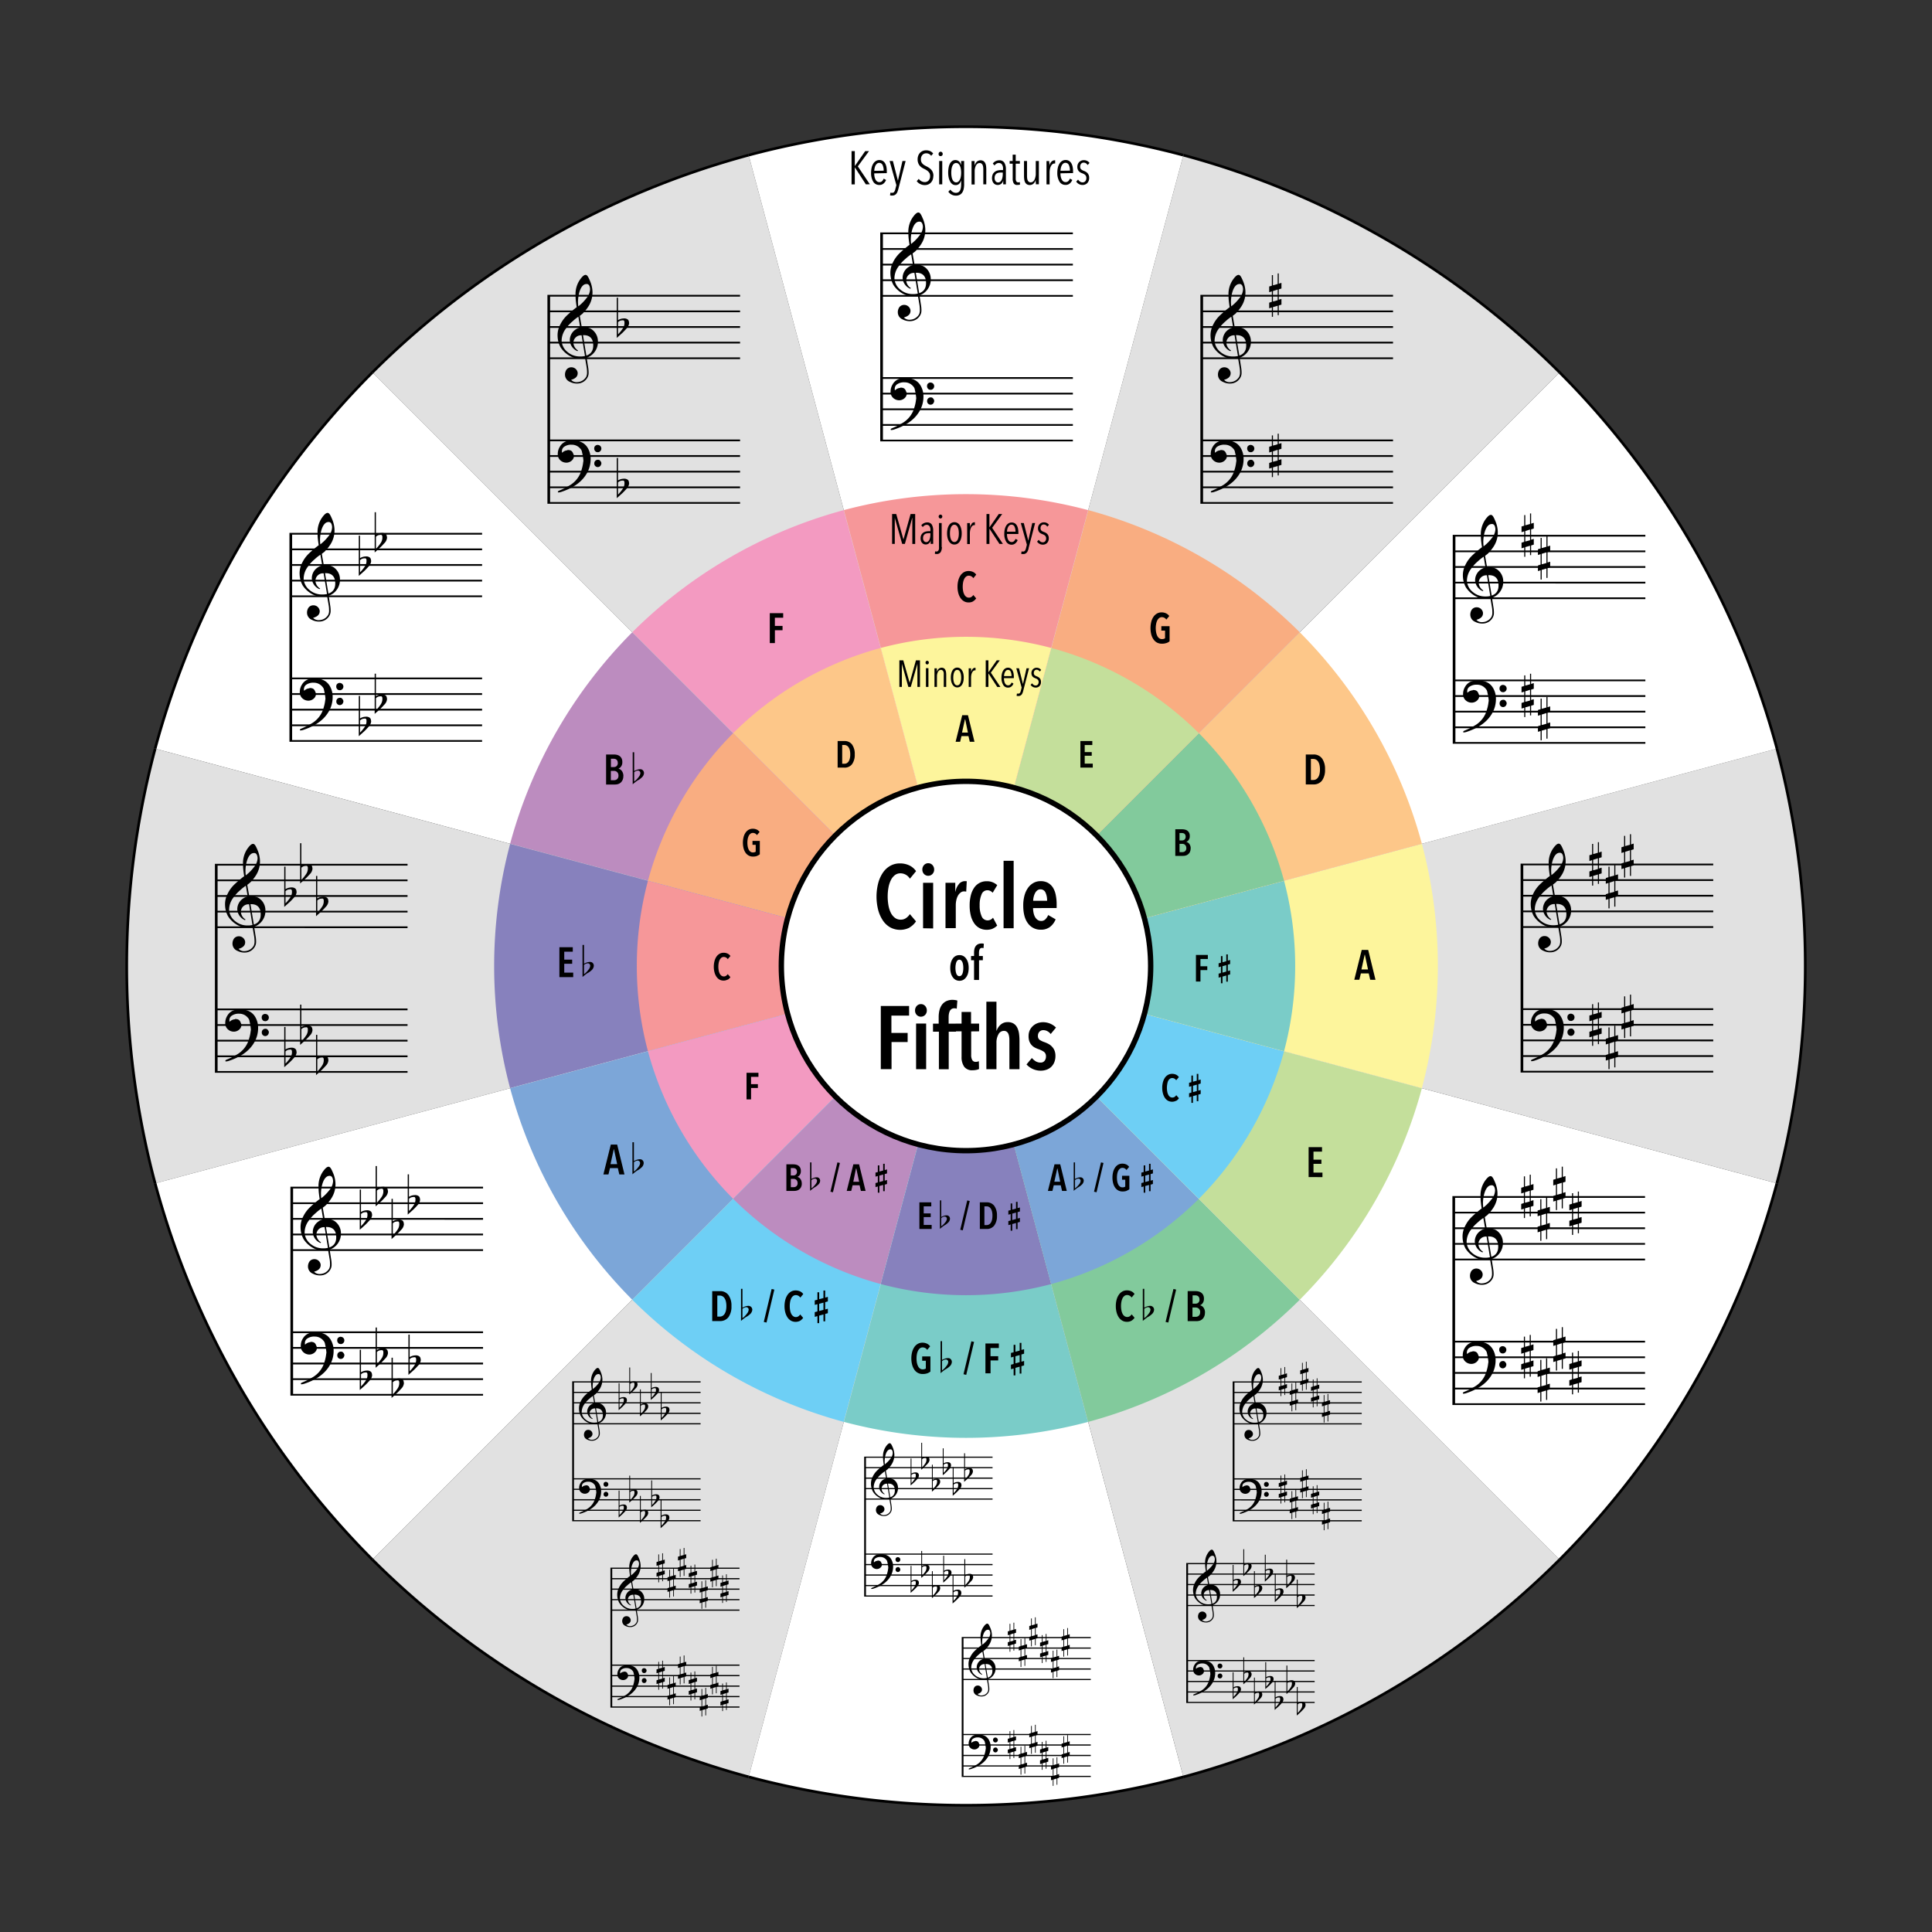 <svg xmlns="http://www.w3.org/2000/svg" xmlns:xlink="http://www.w3.org/1999/xlink" id="Layer_1" data-name="Layer 1" viewBox="0 0 720 720"><rect x="0" y="0" width="720" height="720" fill="#333333" stroke="none"/><defs><style>.cls-1{fill:#e1e1e1;}.cls-2{fill:#f39ac1;}.cls-3{fill:#fdc789;}.cls-4{fill:none;}.cls-17,.cls-4{stroke:#000;stroke-miterlimit:10;}.cls-17,.cls-5{fill:#fff;}.cls-6{fill:#bc8cbf;}.cls-7{fill:#f9ad81;}.cls-8{fill:#8781bd;}.cls-9{fill:#f69799;}.cls-10{fill:#7ca6d8;}.cls-11{fill:#010101;}.cls-12{fill:#6ecff5;}.cls-13{fill:#7accc8;}.cls-14{fill:#82ca9c;}.cls-15{fill:#c4df9b;}.cls-16{fill:#fdf59c;}.cls-17{stroke-width:2px;}[onclick]{cursor:pointer;transition:transform 100ms;}[onclick]:hover{transform:scale(1.1);}</style><symbol id="Flat" data-name="Flat" viewBox="0 0 4.61 15.01"><path d="M.47,8.37a4.27,4.27,0,0,1,2.17-.63A2.15,2.15,0,0,1,3.89,8a1.21,1.21,0,0,1,.63.89l.09.58a3.26,3.26,0,0,1-1,2.07c-.54.59-.91,1-1.52,1.59L0,15V0H.46V8.37Zm1.63.09a2.18,2.18,0,0,0-1.63.68v4.52a14.06,14.06,0,0,0,1.65-2,3.72,3.72,0,0,0,.75-2c0-.21,0-.37,0-.46a.88.88,0,0,0-.26-.7l-.18-.07-.35,0Z"/></symbol><symbol id="Staff" data-name="Staff" viewBox="0 0 71.79 85.3"><g id="Staff-3" data-name="Staff"><path d="M14.07,31a9.66,9.66,0,0,1-1.77.15,7.46,7.46,0,0,1-3-.47A9.81,9.81,0,0,1,4.91,27a9.19,9.19,0,0,1-1.12-4.1,8.42,8.42,0,0,1,1-4.41,12.07,12.07,0,0,1,2.56-3.45,41.38,41.38,0,0,1,3.56-3c-.06-.37-.18-1.07-.3-2.15s-.12-1.7-.12-2.07a9.51,9.51,0,0,1,1.61-6C12.93.65,13.62,0,14.21,0s1,.7,1.61,2.14a11.17,11.17,0,0,1,.95,3.71,9.6,9.6,0,0,1-1.56,6,15.57,15.57,0,0,1-2.28,2.75c-.3.21-.59.44-.87.68l.73,4.21a6.3,6.3,0,0,1,.65,0,5.09,5.09,0,0,1,3.1.82,5.48,5.48,0,0,1,2.28,4.28,6.29,6.29,0,0,1-4.19,6.3c.19,1.33.39,2.56.58,3.77a11.28,11.28,0,0,1,.14,1.87A3.46,3.46,0,0,1,15,38.09a4.29,4.29,0,0,1-3.69,2.4,5.56,5.56,0,0,1-2.89-.61,2.88,2.88,0,0,1-1.86-2.44,3.33,3.33,0,0,1,.46-2,2.2,2.2,0,0,1,1.84-1,2.35,2.35,0,0,1,2.41,2c.09,1.31-.7,2.19-2.45,2.68a2.77,2.77,0,0,0,2.38.84,4,4,0,0,0,3.26-2,3.65,3.65,0,0,0,.3-1.72,10.12,10.12,0,0,0-.11-1.57c-.19-1.23-.43-2.47-.61-3.71Zm.46-27.59c-2.21,0-3.14,4.08-3.14,6.66a15.09,15.09,0,0,0,.11,1.66,16.08,16.08,0,0,0,3-3,5.42,5.42,0,0,0,1.4-3.44c-.09-1.26-.53-1.92-1.33-1.89ZM13.25,22.47l1.26,7.6c1.86-.63,2.7-2.05,2.54-4.29S15.61,22.38,13.25,22.47Zm-.56.05a2.81,2.81,0,0,0-3,3,3.67,3.67,0,0,0,1.75,2.68.62.62,0,0,0-.23.23,4.65,4.65,0,0,1-2.87-4,4.8,4.8,0,0,1,2.05-4,4.89,4.89,0,0,1,1.82-.84l-.68-4a16.14,16.14,0,0,0-2.14,1.7,14.14,14.14,0,0,0-2.54,2.77,7.54,7.54,0,0,0-1.56,4.55,5.74,5.74,0,0,0,2.16,4.1,7.09,7.09,0,0,0,4.73,1.7A7.41,7.41,0,0,0,14,30.23c-.44-2.59-.84-5.15-1.26-7.71Z"/><path d="M0,7.76V85H1V7.76M0,8.09H71.79V7.44H0v.65Zm0,5.82H71.79v-.64H0v.64Zm0,5.83H71.79v-.65H0v.65Zm0,5.83H71.79v-.65H0v.65Zm0,5.82H71.79v-.64H0v.65ZM0,62H71.79v-.64H0V62Zm0,5.83H71.79v-.65H0v.65Zm0,5.83H71.79V73H0v.65Zm0,5.83H71.79v-.65H0v.65ZM0,85.3H71.79v-.64H0v.64Z"/><path d="M7.47,65.26c1.19,0,1.7.33,2.05,1.14l.38.91a2,2,0,0,1-.17.93,1.88,1.88,0,0,1-.44.73,3,3,0,0,1-2,1,3.28,3.28,0,0,1-2.61-1,3,3,0,0,1-.82-2.33A5,5,0,0,1,4.65,64a4.37,4.37,0,0,1,3.2-2.17l.84-.14.6,0c3.59,0,5.48,1.58,6.39,4.24a7.56,7.56,0,0,1,.42,2.49,10.66,10.66,0,0,1-1.59,5.83c-2.07,3.38-5.45,5.36-9.6,6.71l-.7.12c-.21,0-.33-.07-.33-.19a.65.65,0,0,1,.24-.37c.81-.35,1.63-.7,2.24-1l1.81-1a9.66,9.66,0,0,0,4.59-6,14.34,14.34,0,0,0,.52-2.33c.07-.52.12-.82.14-.91a20.51,20.51,0,0,0-.54-3.26,2,2,0,0,0-.37-.94,4.77,4.77,0,0,0-.72-.79,4.07,4.07,0,0,0-2.75-1,4.46,4.46,0,0,0-2.64.66,2,2,0,0,0-1,1.7v.37c0,.12.07.21.1.26a3,3,0,0,1,2-.91Zm10,5a1.3,1.3,0,0,1,1.32-1.35,1,1,0,0,1,.93.42c.21.34.38.41.38.93a1,1,0,0,1-.12.49,1.29,1.29,0,0,1-2.51-.49Zm1.32-6.88a1.34,1.34,0,0,1,1.31,1.35,1.36,1.36,0,0,1-1.31,1.36L18.22,66a1.45,1.45,0,0,1-.79-1.29l.07-.53a1.34,1.34,0,0,1,1.25-.82Z"/></g></symbol><symbol id="F-2" data-name="F" viewBox="0 0 71.79 85.3"><use width="4.61" height="15.01" transform="translate(25.84 68.22)" xlink:href="#Flat"/><use width="4.61" height="15.01" transform="translate(25.84 8.49)" xlink:href="#Flat"/><use width="71.79" height="85.3" xlink:href="#Staff"/></symbol><symbol id="Bb-2" data-name="Bb" viewBox="0 0 71.79 85.56"><use width="4.61" height="15.01" transform="translate(31.76)" xlink:href="#Flat"/><use width="4.61" height="15.01" transform="translate(31.76 60.16)" xlink:href="#Flat"/><use width="71.79" height="85.3" transform="translate(0 0.25)" xlink:href="#F-2"/></symbol><symbol id="Eb-2" data-name="Eb" viewBox="0 0 71.79 86.43"><use width="4.61" height="15.01" transform="translate(37.69 12.2)" xlink:href="#Flat"/><use width="4.61" height="15.01" transform="translate(37.69 71.42)" xlink:href="#Flat"/><use width="71.79" height="85.56" xlink:href="#Bb-2"/></symbol><symbol id="Ab-2" data-name="Ab" viewBox="0 0 71.79 86.43"><use width="4.61" height="15.01" transform="translate(43.72 3.08)" xlink:href="#Flat"/><use width="4.61" height="15.01" transform="translate(43.98 62.81)" xlink:href="#Flat"/><use width="71.79" height="86.43" xlink:href="#Eb-2"/></symbol><symbol id="Sharp" data-name="Sharp" viewBox="0 0 4.59 16.18"><path d="M3.17,3.94V0h.4V3.82l1-.32V5.62l-1,.32V9.79l1-.28v2.12l-1,.31v3.61h-.4v-3.5l-1.77.51v3.61H1V12.7L0,13V10.91l1-.33V6.69L0,7V4.87l1-.3V.63h.4v3.8l1.77-.49ZM1.4,6.57v3.9L3.17,10V6Z"/></symbol><symbol id="G" data-name="G" viewBox="0 0 71.79 85.84"><use width="4.59" height="16.17" transform="translate(25.64)" xlink:href="#Sharp"/><use width="4.59" height="16.17" transform="translate(25.64 59.73)" xlink:href="#Sharp"/><use width="71.79" height="85.3" transform="translate(0 0.54)" xlink:href="#Staff"/></symbol><symbol id="D" data-name="D" viewBox="0 0 71.79 85.84"><use width="4.59" height="16.17" transform="translate(31.75 8.49)" xlink:href="#Sharp"/><use width="4.59" height="16.17" transform="translate(31.75 68.39)" xlink:href="#Sharp"/><use width="71.79" height="85.84" xlink:href="#G"/></symbol><symbol id="A" data-name="A" viewBox="0 0 71.79 88.82"><use width="4.59" height="16.17" transform="translate(37.58)" xlink:href="#Sharp"/><use width="4.59" height="16.17" transform="translate(37.59 59.8)" xlink:href="#Sharp"/><use width="71.79" height="85.84" transform="translate(0 2.98)" xlink:href="#D"/></symbol><symbol id="E" data-name="E" viewBox="0 0 71.79 88.82"><use width="4.59" height="16.17" transform="translate(43.58 9.26)" xlink:href="#Sharp"/><use width="4.59" height="16.17" transform="translate(43.57 68.67)" xlink:href="#Sharp"/><use width="71.79" height="88.82" xlink:href="#A"/></symbol><symbol id="B" data-name="B" viewBox="0 0 48.24 62.82"><use width="4.59" height="16.17" transform="translate(33.27 12.03) scale(0.66)" xlink:href="#Sharp"/><use width="4.59" height="16.17" transform="translate(33.28 52.15) scale(0.66)" xlink:href="#Sharp"/><use width="71.79" height="88.82" transform="scale(0.67)" xlink:href="#E"/></symbol><symbol id="F_" data-name="F#" viewBox="0 0 48.24 62.82"><use width="4.59" height="16.17" transform="translate(37.23 4) scale(0.66)" xlink:href="#Sharp"/><use width="4.59" height="16.17" transform="translate(37.23 43.9) scale(0.66)" xlink:href="#Sharp"/><use width="48.24" height="62.82" xlink:href="#B"/></symbol><symbol id="Db-2" data-name="Db" viewBox="0 0 47.85 59.89"><use width="4.61" height="15.01" transform="translate(33 9.1) scale(0.71)" xlink:href="#Flat"/><use width="4.61" height="15.01" transform="translate(32.95 49.25) scale(0.71)" xlink:href="#Flat"/><use width="71.79" height="86.43" transform="scale(0.67)" xlink:href="#Ab-2"/></symbol><symbol id="Gb-2" data-name="Gb" viewBox="0 0 47.85 59.89"><use width="4.61" height="15.01" transform="translate(37.26 3.91) scale(0.71)" xlink:href="#Flat"/><use width="4.61" height="15.01" transform="translate(37.34 43.35) scale(0.71)" xlink:href="#Flat"/><use width="47.85" height="59.89" xlink:href="#Db-2"/></symbol></defs><g id="F" transform-origin="50% 50%" onclick="parent.postMessage('C')"><path class="cls-1" d="M279,57.81,360,360,138.78,138.78A315,315,0,0,1,279,57.81Z"/><path class="cls-2" d="M314.47,190.1,360,360,235.63,235.62a177.23,177.23,0,0,1,78.84-45.52Z"/><path class="cls-3" d="M328.24,241.47,360,360l-86.77-86.77a123.7,123.7,0,0,1,55-31.76Z"/><path class="cls-4" d="M138.78,138.78A315,315,0,0,1,279,57.81"/><path d="M318.54,281.13a5.89,5.89,0,0,1-1,3.65,3.42,3.42,0,0,1-2.9,1.29h-2.48v-9.91h2.49a3.4,3.4,0,0,1,2.89,1.31,5.94,5.94,0,0,1,1,3.66Zm-1.68,0a6.39,6.39,0,0,0-.16-1.54,3.32,3.32,0,0,0-.46-1.09,1.88,1.88,0,0,0-.7-.65,1.77,1.77,0,0,0-.88-.22h-.8v7h.8a1.94,1.94,0,0,0,.89-.21,2.15,2.15,0,0,0,.7-.65,3.65,3.65,0,0,0,.45-1.09,6.22,6.22,0,0,0,.16-1.52Z"/><polygon points="288.77 230.21 288.77 233.26 291.63 233.26 291.63 234.87 288.78 234.87 288.78 239.66 286.88 239.66 286.88 228.51 291.87 228.51 291.87 230.21 288.77 230.21"/><use width="71.79" height="85.3" transform="translate(204.01 102.44)" xlink:href="#F-2"/></g><g id="Bb" transform-origin="50% 50%" onclick="parent.postMessage('Bb')"><path class="cls-5" d="M138.78,138.78,360,360,57.81,279a315,315,0,0,1,81-140.25Z"/><path class="cls-6" d="M235.62,235.63,360,360,190.1,314.47a177.23,177.23,0,0,1,45.52-78.84Z"/><path class="cls-7" d="M273.23,273.23,360,360,241.47,328.24a123.7,123.7,0,0,1,31.76-55Z"/><path class="cls-4" d="M57.81,279a315,315,0,0,1,81-140.25"/><path d="M282.11,319a4.41,4.41,0,0,1-1.49.22,3.26,3.26,0,0,1-1.58-.37,3.34,3.34,0,0,1-1.19-1.06,5.05,5.05,0,0,1-.74-1.64,8.73,8.73,0,0,1,0-4.19,5.2,5.2,0,0,1,.73-1.65,3.58,3.58,0,0,1,1.15-1.08,3.05,3.05,0,0,1,1.51-.38,3.45,3.45,0,0,1,1.53.31,2.75,2.75,0,0,1,1.05.89l-1,1.18a1.74,1.74,0,0,0-1.51-.82,1.42,1.42,0,0,0-.9.3,2.3,2.3,0,0,0-.64.79,4.51,4.51,0,0,0-.38,1.16,7.7,7.7,0,0,0-.12,1.38,7.91,7.91,0,0,0,.12,1.42,4.59,4.59,0,0,0,.38,1.17,2.05,2.05,0,0,0,.64.77,1.47,1.47,0,0,0,.91.28,1.92,1.92,0,0,0,.61-.08,1.2,1.2,0,0,0,.44-.2v-2.56h-1.2v-1.46h2.73v5a3.79,3.79,0,0,1-1.07.59Z"/><path d="M236.34,280.34v7a4.66,4.66,0,0,1,.7-.33,3.94,3.94,0,0,1,1.47-.34,1.33,1.33,0,0,1,1.4.94,1.39,1.39,0,0,1,.09.5,2.4,2.4,0,0,1-.9,1.69,5.92,5.92,0,0,1-1.53,1.08,15.41,15.41,0,0,0-1.78,1.41V280.34Zm0,7.43v3.48s.24-.15.63-.51a8.72,8.72,0,0,0,1.09-1.24,2.52,2.52,0,0,0,.59-1.39.91.91,0,0,0-.54-.85.85.85,0,0,0-.38-.09,2.44,2.44,0,0,0-1.39.6Z"/><path d="M232.3,289.22a3.38,3.38,0,0,1-.29,1.47,2.87,2.87,0,0,1-.74,1,2.8,2.8,0,0,1-1,.53,4.2,4.2,0,0,1-1.09.15h-3.31V281.18h3a5,5,0,0,1,1,.12,2.83,2.83,0,0,1,1,.43,2.32,2.32,0,0,1,.75.85,2.89,2.89,0,0,1,.3,1.41,2.7,2.7,0,0,1-.44,1.63,2.44,2.44,0,0,1-1,.84v0a2.14,2.14,0,0,1,.63.27,1.84,1.84,0,0,1,.59.53,2.66,2.66,0,0,1,.44.82,3.15,3.15,0,0,1,.18,1.11Zm-2.08-4.93a1.72,1.72,0,0,0-.13-.72,1.41,1.41,0,0,0-.35-.47,1.22,1.22,0,0,0-.49-.26,2.25,2.25,0,0,0-.58-.08h-1v3.1h1.06a2.16,2.16,0,0,0,.56-.08,1.29,1.29,0,0,0,.48-.28,1.4,1.4,0,0,0,.35-.49,1.93,1.93,0,0,0,.13-.72Zm.27,4.77a1.89,1.89,0,0,0-.16-.83,1.63,1.63,0,0,0-.4-.55,1.77,1.77,0,0,0-.55-.31,2.08,2.08,0,0,0-.6-.09h-1.14v3.48h1.19a1.91,1.91,0,0,0,.64-.1,1.6,1.6,0,0,0,.53-.32,1.55,1.55,0,0,0,.36-.53,1.9,1.9,0,0,0,.13-.75Z"/><use width="71.79" height="85.56" transform="translate(107.87 190.89)" xlink:href="#Bb-2"/></g><g id="Eb" transform-origin="50% 50%" onclick="parent.postMessage('Eb')"><path class="cls-1" d="M57.81,279,360,360,57.81,441a315.13,315.13,0,0,1,0-161.94Z"/><path class="cls-8" d="M190.1,314.48,360,360,190.1,405.52a177.1,177.1,0,0,1,0-91Z"/><path class="cls-9" d="M241.47,328.24,360,360,241.47,391.76a123.6,123.6,0,0,1,0-63.52Z"/><path class="cls-4" d="M57.81,441a315.13,315.13,0,0,1,0-161.94"/><path d="M217.64,352.15v7c.27-.14.51-.25.7-.33a4,4,0,0,1,1.48-.34,1.35,1.35,0,0,1,1.4.95,1.59,1.59,0,0,1,.08.5,2.46,2.46,0,0,1-.89,1.69,6.13,6.13,0,0,1-1.54,1.07,18.36,18.36,0,0,0-1.78,1.41V352.15Zm0,7.44v3.48s.24-.15.63-.51a9.57,9.57,0,0,0,1.1-1.25,2.59,2.59,0,0,0,.59-1.39.93.93,0,0,0-.55-.85A.82.82,0,0,0,219,359a2.46,2.46,0,0,0-1.39.61Z"/><polygon points="208.47 364.15 208.47 353 213.46 353 213.46 354.67 210.28 354.67 210.28 357.63 213.23 357.63 213.23 359.17 210.28 359.17 210.28 362.47 213.62 362.47 213.62 364.15 208.47 364.15 208.47 364.15"/><path d="M271.14,365.06a2.84,2.84,0,0,1-1.53.37,3,3,0,0,1-1.52-.39A3.59,3.59,0,0,1,267,364a5.24,5.24,0,0,1-.73-1.64,8.53,8.53,0,0,1,0-4.18,5.36,5.36,0,0,1,.73-1.66,3.38,3.38,0,0,1,1.16-1.07,2.94,2.94,0,0,1,1.5-.39,3.38,3.38,0,0,1,1.5.32,2.69,2.69,0,0,1,1.05.9l-1,1.17a1.72,1.72,0,0,0-1.48-.82,1.4,1.4,0,0,0-.88.28,2.46,2.46,0,0,0-.63.78,4.05,4.05,0,0,0-.38,1.16,7.71,7.71,0,0,0,0,2.82,4.05,4.05,0,0,0,.38,1.16,2.31,2.31,0,0,0,.63.77,1.5,1.5,0,0,0,.91.29,1.39,1.39,0,0,0,.84-.25,2.21,2.21,0,0,0,.6-.62l1,1.14a3.24,3.24,0,0,1-1,.95Z"/><use width="71.79" height="86.43" transform="translate(80.09 314.24)" xlink:href="#Eb-2"/></g><g id="Ab" transform-origin="50% 50%" onclick="parent.postMessage('Ab')"><path class="cls-5" d="M57.81,441,360,360,138.78,581.22A315,315,0,0,1,57.81,441Z"/><path class="cls-10" d="M190.1,405.53,360,360,235.62,484.37a177.23,177.23,0,0,1-45.52-78.84Z"/><path class="cls-2" d="M241.47,391.76,360,360l-86.77,86.77a123.7,123.7,0,0,1-31.76-55Z"/><path class="cls-4" d="M138.78,581.22A315,315,0,0,1,57.81,441"/><polygon points="279.89 401.31 279.89 404.03 282.44 404.03 282.44 405.46 279.9 405.46 279.9 409.71 278.21 409.71 278.21 399.8 282.65 399.8 282.65 401.31 279.89 401.31 279.89 401.31"/><path class="cls-11" d="M236.24,425.69v7a5.13,5.13,0,0,1,.69-.33,4,4,0,0,1,1.48-.34,1.34,1.34,0,0,1,1.4.94,1.38,1.38,0,0,1,.08.5,2.38,2.38,0,0,1-.89,1.69,6.24,6.24,0,0,1-1.54,1.08,14.81,14.81,0,0,0-1.77,1.41V425.69h.55Zm0,7.43v3.48a2.69,2.69,0,0,0,.63-.51,9.4,9.4,0,0,0,1.09-1.24,2.62,2.62,0,0,0,.59-1.39.91.91,0,0,0-.54-.85.86.86,0,0,0-.39-.09A2.44,2.44,0,0,0,236.24,433.12Z"/><path d="M230.8,437.69l-.55-2.37h-2.93l-.57,2.37h-1.89l2.77-11.15H230l2.73,11.15Zm-2-9.38h-.07l-1.21,5.53H230l-1.18-5.53Z"/><use width="71.79" height="86.43" transform="translate(108.23 434.56)" xlink:href="#Ab-2"/></g><g id="Db" transform-origin="50% 50%" onclick="parent.postMessage('Db')"><path class="cls-1" d="M138.78,581.22,360,360,279,662.19a315,315,0,0,1-140.25-81Z"/><path class="cls-12" d="M235.63,484.38,360,360,314.47,529.9a177.23,177.23,0,0,1-78.84-45.52Z"/><path class="cls-6" d="M273.23,446.77,360,360,328.24,478.53a123.7,123.7,0,0,1-55-31.76Z"/><path class="cls-4" d="M279,662.19a315,315,0,0,1-140.25-81"/><path d="M329.13,433.71h.57v2.34l.87-.24v1.49l-.87.25V440l.87-.25v1.48l-.86.25v2.45h-.58V441.6l-1.41.39v2.49h-.58v-2.32l-.87.23v-1.5l.87-.23v-2.4l-.87.23V437l.87-.22v-2.48h.58v2.3l1.41-.39v-2.51Zm-1.42,6.79,1.42-.39v-2.4l-1.42.4v2.39Z"/><path d="M320.83,443.82l-.49-2.1h-2.6l-.51,2.1h-1.68l2.47-9.91h2.14l2.42,9.91Zm-1.75-8.33H319L318,440.4h2.18l-1.05-4.91Z"/><polygon points="310.42 444.32 309.48 444.11 312.08 433.19 313.01 433.4 310.42 444.32 310.42 444.32"/><path d="M302.4,433.16v6.19a6.66,6.66,0,0,1,.62-.3,3.58,3.58,0,0,1,1.31-.3,1.19,1.19,0,0,1,1.24.84,1.33,1.33,0,0,1,.08.45,2.14,2.14,0,0,1-.79,1.5,6,6,0,0,1-1.37,1,14.19,14.19,0,0,0-1.58,1.25v-10.6h.49Zm0,6.61v3.09s.21-.14.56-.45a8.75,8.75,0,0,0,1-1.11,2.3,2.3,0,0,0,.53-1.24.8.8,0,0,0-.49-.75.66.66,0,0,0-.34-.08,2.08,2.08,0,0,0-1.23.54Z"/><path d="M298.81,441.05a3,3,0,0,1-.26,1.31,2.46,2.46,0,0,1-.66.85,2.31,2.31,0,0,1-.89.47,3.8,3.8,0,0,1-1,.14h-2.94v-9.91h2.63a4.44,4.44,0,0,1,.93.11,2.51,2.51,0,0,1,.89.37,2.28,2.28,0,0,1,.68.76,2.67,2.67,0,0,1,.26,1.25,2.43,2.43,0,0,1-.39,1.46,2.13,2.13,0,0,1-.91.74v0a2,2,0,0,1,.57.23,2.07,2.07,0,0,1,.52.47,2.53,2.53,0,0,1,.39.73,2.78,2.78,0,0,1,.16,1ZM297,436.67a1.52,1.52,0,0,0-.12-.64,1.33,1.33,0,0,0-.3-.42,1,1,0,0,0-.44-.23,1.81,1.81,0,0,0-.52-.07h-.92v2.76h.95a1.74,1.74,0,0,0,.5-.08,1.1,1.1,0,0,0,.43-.25,1.14,1.14,0,0,0,.3-.43,1.56,1.56,0,0,0,.12-.64Zm.24,4.24a1.81,1.81,0,0,0-.14-.74,1.39,1.39,0,0,0-.36-.49,1.57,1.57,0,0,0-.49-.27,1.89,1.89,0,0,0-.53-.08h-1v3.09h1.05a1.7,1.7,0,0,0,.57-.09,1.18,1.18,0,0,0,.47-.28,1.35,1.35,0,0,0,.32-.47,1.67,1.67,0,0,0,.12-.67Z"/><path d="M272.59,486.76a6.64,6.64,0,0,1-1.11,4.1,3.86,3.86,0,0,1-3.27,1.46h-2.79V481.17h2.81a3.8,3.8,0,0,1,3.25,1.47A6.71,6.71,0,0,1,272.59,486.76Zm-1.89,0a7.45,7.45,0,0,0-.18-1.74,3.86,3.86,0,0,0-.51-1.23,2.27,2.27,0,0,0-.79-.73,2.13,2.13,0,0,0-1-.24h-.9v7.84h.9a2.13,2.13,0,0,0,1-.24,2.36,2.36,0,0,0,.79-.73,3.9,3.9,0,0,0,.51-1.22,7.24,7.24,0,0,0,.18-1.71Zm6-6.44v7c.27-.14.5-.25.7-.33a4.15,4.15,0,0,1,1.47-.34,1.45,1.45,0,0,1,1.49,1.45,2.44,2.44,0,0,1-.89,1.69,6.43,6.43,0,0,1-1.54,1.08,16,16,0,0,0-1.78,1.4V480.31h.55Zm0,7.43v3.48s.24-.15.63-.51a8.72,8.72,0,0,0,1.09-1.24,2.54,2.54,0,0,0,.59-1.4.9.9,0,0,0-.54-.84.85.85,0,0,0-.38-.09A2.44,2.44,0,0,0,276.69,487.75Zm9,5.13-1.06-.23,2.93-12.29,1,.24-2.91,12.28Zm12.51-.69a3.67,3.67,0,0,1-3.43,0,4.08,4.08,0,0,1-1.3-1.22,6.35,6.35,0,0,1-.82-1.86,9,9,0,0,1-.29-2.34,9.25,9.25,0,0,1,.29-2.36,6,6,0,0,1,.83-1.85,4,4,0,0,1,1.3-1.22,3.35,3.35,0,0,1,1.69-.43,3.89,3.89,0,0,1,1.69.35,3.06,3.06,0,0,1,1.18,1l-1.09,1.32a2,2,0,0,0-1.67-.93,1.65,1.65,0,0,0-1,.32,2.62,2.62,0,0,0-.71.88,4.62,4.62,0,0,0-.42,1.3,9.1,9.1,0,0,0,0,3.18,4.62,4.62,0,0,0,.42,1.3,2.4,2.4,0,0,0,.72.87,1.64,1.64,0,0,0,1,.33,1.62,1.62,0,0,0,.95-.29,2.59,2.59,0,0,0,.67-.69l1.09,1.27a3.64,3.64,0,0,1-1.13,1.08Zm8.67-11.25h.64v2.64l1-.28V485l-1,.29V488l1-.28v1.67l-1,.27v2.76h-.64v-2.56l-1.6.44v2.8h-.65v-2.61l-1,.26V489l1-.27v-2.7l-1,.26v-1.67l1-.25v-2.78h.66v2.59l1.59-.44v-2.83Zm-1.6,7.64,1.6-.44v-2.69l-1.6.44Z"/><use width="4.59" height="16.17" transform="translate(268.49 586.7) scale(0.66)" xlink:href="#Sharp"/><use width="4.59" height="16.17" transform="translate(268.49 627.01) scale(0.66)" xlink:href="#Sharp"/><use width="48.24" height="62.82" transform="translate(227.49 576.87)" xlink:href="#F_"/><use width="47.85" height="59.89" transform="translate(213.24 509.62)" xlink:href="#Db-2"/></g><g id="Gb" transform-origin="50% 50%" onclick="parent.postMessage('Gb')"><path class="cls-5" d="M279,662.19,360,360l81,302.19a315.13,315.13,0,0,1-161.94,0Z"/><path class="cls-13" d="M314.48,529.9,360,360l45.52,169.9a177.1,177.1,0,0,1-91,0Z"/><path class="cls-8" d="M328.24,478.53,360,360l31.76,118.53a123.6,123.6,0,0,1-63.52,0Z"/><path class="cls-4" d="M441,662.19a315.13,315.13,0,0,1-161.94,0"/><polygon points="342.63 458 342.63 448.08 347.06 448.08 347.06 449.57 344.24 449.57 344.24 452.2 346.85 452.2 346.85 453.57 344.24 453.57 344.24 456.5 347.2 456.5 347.2 458 342.63 458 342.63 458"/><path class="cls-11" d="M350.78,447.33v6.2a6.66,6.66,0,0,1,.62-.3,3.58,3.58,0,0,1,1.31-.3,1.2,1.2,0,0,1,1.25.84,1.33,1.33,0,0,1,.07.45,2.14,2.14,0,0,1-.79,1.5,5.5,5.5,0,0,1-1.37,1,15.27,15.27,0,0,0-1.58,1.25v-10.6Zm0,6.61V457s.21-.13.56-.45a8.05,8.05,0,0,0,1-1.1,2.3,2.3,0,0,0,.53-1.24.78.78,0,0,0-.49-.75.67.67,0,0,0-.34-.09,2.15,2.15,0,0,0-1.23.54Z"/><path d="M358.8,458.5l-.94-.21,2.6-10.92.93.21L358.8,458.5Zm12.74-5.44a5.88,5.88,0,0,1-1,3.64,3.42,3.42,0,0,1-2.91,1.3h-2.47v-9.92h2.49a3.4,3.4,0,0,1,2.89,1.31,6,6,0,0,1,1,3.66Zm-1.68,0a6.94,6.94,0,0,0-.16-1.54,3.61,3.61,0,0,0-.46-1.1,2.15,2.15,0,0,0-.7-.65,1.9,1.9,0,0,0-.88-.21h-.8v7h.79a1.83,1.83,0,0,0,.89-.22,2,2,0,0,0,.7-.65,3.58,3.58,0,0,0,.45-1.08,6.28,6.28,0,0,0,.16-1.52Z"/><path class="cls-11" d="M378.64,447.89h.58v2.34l.87-.24v1.49l-.87.25v2.4l.87-.25v1.48l-.87.25v2.45h-.58v-2.28l-1.41.39v2.49h-.58v-2.33l-.87.24v-1.5l.87-.23v-2.4l-.87.23v-1.49l.87-.22v-2.47h.58v2.29l1.41-.38v-2.52Zm-1.41,6.79,1.41-.4v-2.39l-1.41.39v2.4Z"/><path d="M345.55,511.8a5,5,0,0,1-1.68.25,3.62,3.62,0,0,1-3.11-1.6,5.86,5.86,0,0,1-.83-1.84,8.86,8.86,0,0,1-.3-2.38,9.17,9.17,0,0,1,.29-2.35,5.91,5.91,0,0,1,.82-1.85,3.72,3.72,0,0,1,1.29-1.21,3.34,3.34,0,0,1,1.7-.44,3.86,3.86,0,0,1,1.72.36,3.09,3.09,0,0,1,1.18,1l-1.09,1.32a2,2,0,0,0-1.7-.92,1.64,1.64,0,0,0-1,.33,2.58,2.58,0,0,0-.71.9,5,5,0,0,0-.43,1.3,8.59,8.59,0,0,0-.14,1.55,9,9,0,0,0,.14,1.6,5,5,0,0,0,.43,1.31,2.42,2.42,0,0,0,.71.88,1.72,1.72,0,0,0,1,.31,2.45,2.45,0,0,0,.69-.09,1.54,1.54,0,0,0,.5-.22v-2.89h-1.36v-1.63h3.07v5.65a4.05,4.05,0,0,1-1.2.66Zm5.52-12v7a5.81,5.81,0,0,1,.7-.33,4,4,0,0,1,1.48-.34,1.34,1.34,0,0,1,1.4.94,1.64,1.64,0,0,1,.08.5,2.42,2.42,0,0,1-.89,1.7,6.21,6.21,0,0,1-1.54,1.07,14.81,14.81,0,0,0-1.77,1.41V499.82Zm0,7.44v3.47s.24-.14.63-.5a8.88,8.88,0,0,0,1.1-1.25,2.59,2.59,0,0,0,.59-1.39.9.9,0,0,0-.55-.85.79.79,0,0,0-.38-.09,2.44,2.44,0,0,0-1.39.61Zm9,5.13-1-.24L362,499.86l1,.24-2.92,12.28Zm9.06-10v3.05H372V507h-2.85v4.79h-1.91V500.67h5v1.7ZM380,500.44h.65v2.64l1-.27v1.67l-1,.29v2.7l1-.29v1.67l-1,.28v2.76H380v-2.57l-1.59.44v2.81h-.66V510l-1,.26v-1.68l1-.26v-2.71l-1,.27v-1.68l1-.24v-2.79h.66v2.59l1.59-.43v-2.83Zm-1.59,7.64,1.59-.44V505l-1.59.44v2.69Z"/><use width="48.24" height="62.82" transform="translate(358.4 602.72)" xlink:href="#F_"/><use width="47.85" height="59.89" transform="translate(322.05 537.68)" xlink:href="#Gb-2"/></g><g id="B-5" data-name="B" transform-origin="50% 50%" onclick="parent.postMessage('B')"><path class="cls-1" d="M441,662.19,360,360,581.22,581.22a315,315,0,0,1-140.25,81Z"/><path class="cls-14" d="M405.53,529.9,360,360,484.37,484.38a177.23,177.23,0,0,1-78.84,45.52Z"/><path class="cls-10" d="M391.76,478.53,360,360l86.77,86.77a123.7,123.7,0,0,1-55,31.76Z"/><path class="cls-4" d="M581.22,581.22a315,315,0,0,1-140.25,81"/><path d="M395.8,443.82l-.49-2.1H392.7l-.5,2.1h-1.68l2.46-9.91h2.14l2.43,9.91Zm-1.75-8.33H394l-1.08,4.91h2.18l-1-4.91Z"/><path class="cls-11" d="M400.63,433.16v6.19a6.66,6.66,0,0,1,.62-.3,3.58,3.58,0,0,1,1.31-.3,1.2,1.2,0,0,1,1.25.84,1.33,1.33,0,0,1,.07.45,2.14,2.14,0,0,1-.79,1.5,5.78,5.78,0,0,1-1.37,1,15.27,15.27,0,0,0-1.58,1.25v-10.6h.49Zm0,6.61v3.09s.21-.14.56-.45a8.75,8.75,0,0,0,1-1.11,2.3,2.3,0,0,0,.53-1.24.8.8,0,0,0-.49-.75.66.66,0,0,0-.34-.08,2.08,2.08,0,0,0-1.23.54Z"/><path d="M408.65,444.32l-.94-.21,2.6-10.92.93.21-2.59,10.92Zm11.19-.51a4.41,4.41,0,0,1-1.49.22,3.26,3.26,0,0,1-1.58-.37,3.43,3.43,0,0,1-1.19-1.06,5.09,5.09,0,0,1-.74-1.63,8.21,8.21,0,0,1-.26-2.12,8.47,8.47,0,0,1,.25-2.08,5,5,0,0,1,.74-1.65,3.45,3.45,0,0,1,1.14-1.08,3.05,3.05,0,0,1,1.51-.38,3.45,3.45,0,0,1,1.53.31,2.75,2.75,0,0,1,1.05.89l-1,1.18a1.73,1.73,0,0,0-1.51-.81,1.45,1.45,0,0,0-.9.29,2.3,2.3,0,0,0-.64.79,4.16,4.16,0,0,0-.38,1.16,7.62,7.62,0,0,0-.12,1.38,7.91,7.91,0,0,0,.12,1.42,4.05,4.05,0,0,0,.38,1.16,2,2,0,0,0,.64.78,1.47,1.47,0,0,0,.91.28,2.27,2.27,0,0,0,.61-.07,1.2,1.2,0,0,0,.44-.21v-2.56h-1.2v-1.46h2.73v5a3.79,3.79,0,0,1-1.07.59Zm8.37-10.1h.58v2.34l.87-.24v1.49l-.87.25V440l.86-.25v1.48l-.86.25v2.45h-.58V441.6l-1.41.39v2.49h-.58v-2.32l-.87.23v-1.5l.87-.23v-2.4l-.87.23V437l.87-.22v-2.48h.58v2.3l1.41-.39v-2.51Zm-1.41,6.79,1.41-.39v-2.4l-1.41.4v2.39Z"/><path d="M421.67,492.19a3.36,3.36,0,0,1-1.73.41,3.4,3.4,0,0,1-1.71-.44,4.15,4.15,0,0,1-1.29-1.22,6.35,6.35,0,0,1-.82-1.86,9,9,0,0,1-.29-2.34,9.25,9.25,0,0,1,.29-2.36,6,6,0,0,1,.83-1.85,4,4,0,0,1,1.3-1.22,3.35,3.35,0,0,1,1.69-.43,3.89,3.89,0,0,1,1.69.35,3.06,3.06,0,0,1,1.18,1l-1.09,1.32a2,2,0,0,0-1.67-.93,1.65,1.65,0,0,0-1,.32,2.62,2.62,0,0,0-.71.88,5,5,0,0,0-.42,1.3,8.5,8.5,0,0,0,0,3.18,4.62,4.62,0,0,0,.42,1.3,2.4,2.4,0,0,0,.72.87,1.64,1.64,0,0,0,1,.33,1.62,1.62,0,0,0,1-.29,2.59,2.59,0,0,0,.67-.69l1.09,1.27a3.64,3.64,0,0,1-1.13,1.08Zm4.77-11.87v7c.27-.14.5-.25.7-.33a4.15,4.15,0,0,1,1.47-.34,1.45,1.45,0,0,1,1.49,1.45,2.44,2.44,0,0,1-.89,1.69,6.43,6.43,0,0,1-1.54,1.08,16,16,0,0,0-1.78,1.4V480.31h.55Zm0,7.43v3.48s.24-.15.63-.51a8.72,8.72,0,0,0,1.09-1.24,2.54,2.54,0,0,0,.59-1.4.9.9,0,0,0-.54-.84.86.86,0,0,0-.39-.09,2.44,2.44,0,0,0-1.38.6Zm9,5.13-1.06-.23,2.93-12.29,1,.24-2.91,12.28Zm13.6-3.68a3.24,3.24,0,0,1-.29,1.47,2.87,2.87,0,0,1-.74,1,2.72,2.72,0,0,1-1,.53,4.15,4.15,0,0,1-1.09.15h-3.31V481.16h3a4.82,4.82,0,0,1,1,.12,2.76,2.76,0,0,1,1,.43,2.42,2.42,0,0,1,.76.85,2.89,2.89,0,0,1,.3,1.41,2.75,2.75,0,0,1-.44,1.64,2.52,2.52,0,0,1-1,.83v0a2.5,2.5,0,0,1,.64.27,2.09,2.09,0,0,1,.59.53,2.66,2.66,0,0,1,.44.82,3.16,3.16,0,0,1,.17,1.11ZM447,484.27a1.72,1.72,0,0,0-.13-.72,1.39,1.39,0,0,0-.34-.47,1.26,1.26,0,0,0-.5-.26,1.85,1.85,0,0,0-.58-.08h-1v3.1h1.07a1.76,1.76,0,0,0,.55-.09,1.24,1.24,0,0,0,.49-.27,1.48,1.48,0,0,0,.34-.49,1.75,1.75,0,0,0,.13-.72Zm.27,4.77a2.05,2.05,0,0,0-.15-.83,1.65,1.65,0,0,0-.41-.55,1.77,1.77,0,0,0-.55-.31,2.06,2.06,0,0,0-.59-.09H444.4v3.48h1.19a1.91,1.91,0,0,0,.64-.1,1.49,1.49,0,0,0,.89-.84,1.92,1.92,0,0,0,.13-.76Z"/><use width="48.24" height="62.82" transform="translate(459.38 507.46)" xlink:href="#B"/><use width="4.61" height="15.01" transform="translate(483.28 588.67) scale(0.71)" xlink:href="#Flat"/><use width="4.61" height="15.01" transform="translate(483.28 628.68) scale(0.71)" xlink:href="#Flat"/><use width="47.85" height="59.89" transform="translate(442.08 577.34)" xlink:href="#Gb-2"/></g><g id="E-7" data-name="E" transform-origin="50% 50%" onclick="parent.postMessage('E')"><path class="cls-5" d="M581.22,581.22,360,360l302.19,81a315,315,0,0,1-81,140.25Z"/><path class="cls-15" d="M484.38,484.37,360,360l169.9,45.53a177.23,177.23,0,0,1-45.52,78.84Z"/><path class="cls-12" d="M446.77,446.77,360,360l118.53,31.76a123.7,123.7,0,0,1-31.76,55Z"/><path class="cls-4" d="M662.19,441a315,315,0,0,1-81,140.25"/><path d="M438.32,410.21a3.31,3.31,0,0,1-3.06,0,3.45,3.45,0,0,1-1.14-1.08,5.3,5.3,0,0,1-.73-1.65,7.6,7.6,0,0,1-.26-2.08,7.75,7.75,0,0,1,.26-2.1,5.41,5.41,0,0,1,.73-1.65,3.38,3.38,0,0,1,1.16-1.07,2.94,2.94,0,0,1,1.5-.39,3.38,3.38,0,0,1,1.5.31,2.72,2.72,0,0,1,1.05.91l-1,1.17a1.75,1.75,0,0,0-1.49-.82,1.43,1.43,0,0,0-.88.29,2.31,2.31,0,0,0-.63.77A4.51,4.51,0,0,0,435,404a7.88,7.88,0,0,0-.13,1.42,8,8,0,0,0,.13,1.41,4,4,0,0,0,.38,1.15,2.17,2.17,0,0,0,.64.78,1.58,1.58,0,0,0,1.75,0,2.33,2.33,0,0,0,.59-.62l1,1.14a3.13,3.13,0,0,1-1,.95Zm7.7-10h.57v2.35l.87-.25v1.49l-.87.26v2.39l.87-.25v1.48l-.87.25v2.45H446V408.1l-1.42.39V411H444v-2.33l-.87.24v-1.5l.87-.23v-2.41l-.87.24v-1.49l.87-.22v-2.48h.58v2.3l1.42-.38v-2.52ZM444.6,407l1.42-.39v-2.39l-1.42.39V407Z"/><path d="M487.68,438.66V427.51h5v1.67h-3.18v3h2.95v1.55h-2.95V437h3.34v1.68Z"/><use width="71.79" height="88.82" transform="translate(541.27 434.79)" xlink:href="#E"/></g><g id="A-9" data-name="A" transform-origin="50% 50%" onclick="parent.postMessage('A')"><path class="cls-1" d="M662.19,441,360,360l302.19-81a315.13,315.13,0,0,1,0,161.94Z"/><path class="cls-16" d="M529.9,405.52,360,360l169.9-45.52a177.1,177.1,0,0,1,0,91Z"/><path class="cls-13" d="M478.53,391.76,360,360l118.53-31.76a123.6,123.6,0,0,1,0,63.52Z"/><path class="cls-4" d="M662.19,279a315.13,315.13,0,0,1,0,161.94"/><path d="M447.37,357.39v2.71h2.55v1.43h-2.54v4.26h-1.69v-9.91h4.44v1.51Z"/><path class="cls-11" d="M457,355.68h.57V358l.87-.24v1.49l-.86.25v2.4l.86-.26v1.49l-.86.24v2.46H457v-2.28l-1.41.39v2.49h-.58v-2.32l-.87.23v-1.5l.87-.23v-2.4l-.87.23V359l.87-.22v-2.47h.58v2.3l1.41-.39v-2.51Zm-1.42,6.79,1.42-.4v-2.39l-1.42.39Z"/><path d="M510.64,365.13l-.55-2.37h-2.93l-.57,2.37H504.7L507.48,354h2.41l2.72,11.15Zm-2-9.37h-.06l-1.21,5.52h2.45l-1.18-5.52Z"/><use width="71.79" height="88.82" transform="translate(566.68 310.88)" xlink:href="#A"/></g><g id="D-11" data-name="D" transform-origin="50% 50%" onclick="parent.postMessage('D')"><path class="cls-5" d="M662.19,279,360,360,581.22,138.78a315,315,0,0,1,81,140.25Z"/><path class="cls-3" d="M529.9,314.47,360,360,484.38,235.63a177.23,177.23,0,0,1,45.52,78.84Z"/><path class="cls-14" d="M478.53,328.24,360,360l86.77-86.77a123.7,123.7,0,0,1,31.76,55Z"/><path class="cls-4" d="M581.22,138.78a315,315,0,0,1,81,140.25"/><path d="M443.71,316.19a3,3,0,0,1-.26,1.31,2.37,2.37,0,0,1-.66.85,2.31,2.31,0,0,1-.89.47,3.35,3.35,0,0,1-1,.14H438v-9.91h2.63a4.42,4.42,0,0,1,.92.11,2.4,2.4,0,0,1,.9.38,2.13,2.13,0,0,1,.67.75,2.56,2.56,0,0,1,.27,1.26A2.33,2.33,0,0,1,443,313a2.05,2.05,0,0,1-.91.74v0a2.31,2.31,0,0,1,.57.24,1.93,1.93,0,0,1,.53.47,2.7,2.7,0,0,1,.54,1.71Zm-1.85-4.38a1.56,1.56,0,0,0-.12-.64,1.19,1.19,0,0,0-.3-.42,1.16,1.16,0,0,0-.44-.23,1.79,1.79,0,0,0-.51-.07h-.92v2.76h.94a1.74,1.74,0,0,0,.5-.08,1.22,1.22,0,0,0,.43-.24,1.31,1.31,0,0,0,.3-.44,1.56,1.56,0,0,0,.12-.64Zm.24,4.24a1.61,1.61,0,0,0-.14-.73,1.3,1.3,0,0,0-.36-.49,1.42,1.42,0,0,0-.49-.28,1.89,1.89,0,0,0-.53-.08h-1v3.09h1.06a1.79,1.79,0,0,0,.57-.09,1.31,1.31,0,0,0,.78-.75,1.67,1.67,0,0,0,.12-.67Z"/><path d="M493.8,286.77a6.65,6.65,0,0,1-1.11,4.11,3.85,3.85,0,0,1-3.27,1.45h-2.79V281.18h2.81a3.8,3.8,0,0,1,3.25,1.48A6.69,6.69,0,0,1,493.8,286.77Zm-1.89,0a7.42,7.42,0,0,0-.18-1.73,3.86,3.86,0,0,0-.51-1.23,2.27,2.27,0,0,0-.79-.73,2.13,2.13,0,0,0-1-.24h-.9v7.84h.9a2.13,2.13,0,0,0,1-.24,2.35,2.35,0,0,0,.78-.73,3.68,3.68,0,0,0,.52-1.22,7.24,7.24,0,0,0,.18-1.71Z"/><use width="71.79" height="85.84" transform="translate(541.39 191.34)" xlink:href="#D"/></g><g id="G-13" data-name="G" transform-origin="50% 50%" onclick="parent.postMessage('G')"><path class="cls-1" d="M581.22,138.78,360,360,441,57.81a315,315,0,0,1,140.25,81Z"/><path class="cls-7" d="M484.37,235.62,360,360l45.53-169.9a177.23,177.23,0,0,1,78.84,45.52Z"/><path class="cls-15" d="M446.77,273.23,360,360l31.76-118.53a123.7,123.7,0,0,1,55,31.76Z"/><path class="cls-4" d="M441,57.81a315,315,0,0,1,140.25,81"/><path d="M402.63,286.07v-9.91h4.44v1.49h-2.83v2.63h2.62v1.37h-2.62v2.93h3v1.49Z"/><path d="M434.66,239.64a4.92,4.92,0,0,1-1.68.25,3.86,3.86,0,0,1-1.78-.41,3.75,3.75,0,0,1-1.32-1.19,5.83,5.83,0,0,1-.84-1.85,9.91,9.91,0,0,1,0-4.72,5.91,5.91,0,0,1,.82-1.85,3.9,3.9,0,0,1,1.29-1.21,3.36,3.36,0,0,1,1.7-.44,3.8,3.8,0,0,1,1.72.36,3,3,0,0,1,1.18,1l-1.09,1.32A2,2,0,0,0,433,230a1.61,1.61,0,0,0-1,.33,2.57,2.57,0,0,0-.72.89,4.62,4.62,0,0,0-.42,1.3,7.79,7.79,0,0,0-.15,1.56,8,8,0,0,0,.15,1.59,4.69,4.69,0,0,0,.42,1.31,2.44,2.44,0,0,0,.72.88,1.7,1.7,0,0,0,1,.31,2.82,2.82,0,0,0,.68-.08,1.66,1.66,0,0,0,.5-.23V235H432.8v-1.64h3.07V239a3.81,3.81,0,0,1-1.21.66Z"/><use width="71.79" height="85.84" transform="translate(447.35 101.9)" xlink:href="#G"/></g><g id="C" transform-origin="50% 50%" onclick="parent.postMessage('C')"><path class="cls-5" d="M441,57.81,360,360,279,57.81a315.13,315.13,0,0,1,161.94,0Z"/><path class="cls-9" d="M405.52,190.1,360,360,314.48,190.1a177.1,177.1,0,0,1,91,0Z"/><path class="cls-16" d="M391.76,241.47,360,360,328.24,241.47a123.6,123.6,0,0,1,63.52,0Z"/><path class="cls-4" d="M279,57.81a315.13,315.13,0,0,1,161.94,0"/><use width="71.79" height="85.3" transform="translate(328.04 79.19)" xlink:href="#Staff"/><path d="M361.41,276.44l-.49-2.1h-2.61l-.5,2.1h-1.68l2.46-9.91h2.14l2.43,9.91Zm-1.75-8.33h-.06L358.52,273h2.19l-1-4.92Z"/><path d="M362.67,224.1a3.25,3.25,0,0,1-1.72.41,3.3,3.3,0,0,1-1.71-.44,3.84,3.84,0,0,1-1.29-1.22,5.81,5.81,0,0,1-.82-1.85,8.65,8.65,0,0,1-.29-2.35,8.75,8.75,0,0,1,.29-2.35,6.1,6.1,0,0,1,.82-1.86,3.94,3.94,0,0,1,1.3-1.21,3.38,3.38,0,0,1,1.7-.43,3.85,3.85,0,0,1,1.68.35,3.06,3.06,0,0,1,1.18,1l-1.08,1.32a2,2,0,0,0-1.67-.93,1.55,1.55,0,0,0-1,.33,2.38,2.38,0,0,0-.71.87,5,5,0,0,0-.43,1.3,9,9,0,0,0-.14,1.6,8.85,8.85,0,0,0,.14,1.58,4.62,4.62,0,0,0,.43,1.3,2.38,2.38,0,0,0,.71.87,1.64,1.64,0,0,0,1,.33,1.6,1.6,0,0,0,1-.29,2.59,2.59,0,0,0,.67-.69L363.8,223a3.61,3.61,0,0,1-1.13,1.07Z"/><path d="M322.69,68.71l-4.13-6.36h0v6.36h-1.21V56.31h1.21v5.57h0l3.88-5.57h1.42L319.69,62l4.47,6.67Zm3.11-4.1a6.74,6.74,0,0,0,.12,1.32,4.61,4.61,0,0,0,.36,1,2,2,0,0,0,.6.7,1.45,1.45,0,0,0,.86.25,1.37,1.37,0,0,0,1-.38,2.79,2.79,0,0,0,.59-.93l.88.51a3.37,3.37,0,0,1-.94,1.32,2.31,2.31,0,0,1-1.58.53,2.55,2.55,0,0,1-2.26-1.22,6.1,6.1,0,0,1-.8-3.38,7.81,7.81,0,0,1,.21-1.87,4.71,4.71,0,0,1,.6-1.47,2.93,2.93,0,0,1,1-1,2.45,2.45,0,0,1,1.26-.34,2.41,2.41,0,0,1,1.3.33,2.62,2.62,0,0,1,.87.91,4.49,4.49,0,0,1,.48,1.35,9.57,9.57,0,0,1,.14,1.65v.63Zm3.52-1a4.81,4.81,0,0,0-.4-2.11,1.35,1.35,0,0,0-1.27-.8,1.23,1.23,0,0,0-.85.31,2.4,2.4,0,0,0-.57.75,3.92,3.92,0,0,0-.31,1,4.49,4.49,0,0,0-.1.9Zm5.44,6.91a6.93,6.93,0,0,1-.32,1,2.51,2.51,0,0,1-.45.73,1.89,1.89,0,0,1-.6.45,1.86,1.86,0,0,1-.81.17,2.63,2.63,0,0,1-.49,0l-.41-.09.16-1,.3.07a2,2,0,0,0,.35,0,.88.88,0,0,0,.76-.35,2.83,2.83,0,0,0,.41-1l.39-1.5-2.52-9h1.22l1.88,7.34h0L336.32,60h1.18l-2.73,10.52Zm13.06-5a4.14,4.14,0,0,1-.24,1.46,3.11,3.11,0,0,1-.68,1.08,2.89,2.89,0,0,1-1,.69,3.4,3.4,0,0,1-1.23.23,3.77,3.77,0,0,1-1.74-.4,3.57,3.57,0,0,1-1.29-1.07l.76-.85a2.79,2.79,0,0,0,1,.89,2.68,2.68,0,0,0,1.24.31,1.86,1.86,0,0,0,1.41-.59,2.36,2.36,0,0,0,.57-1.7,2.27,2.27,0,0,0-.17-.93A2.51,2.51,0,0,0,346,64a3.69,3.69,0,0,0-.68-.56,6.94,6.94,0,0,0-.8-.46,7.48,7.48,0,0,1-1-.55,3.85,3.85,0,0,1-.79-.71,3.21,3.21,0,0,1-.55-1,3.54,3.54,0,0,1-.21-1.28,3.87,3.87,0,0,1,.26-1.5,3.08,3.08,0,0,1,.71-1.07,3,3,0,0,1,1-.64,3.32,3.32,0,0,1,1.17-.21,3.89,3.89,0,0,1,1.52.29,2.9,2.9,0,0,1,1.13.9l-.75.86a2,2,0,0,0-.83-.72,2.35,2.35,0,0,0-1-.22,2.08,2.08,0,0,0-.73.13,1.72,1.72,0,0,0-.63.41,2.17,2.17,0,0,0-.46.72,2.68,2.68,0,0,0-.17,1,2.52,2.52,0,0,0,.15.91,2.25,2.25,0,0,0,.43.68,3,3,0,0,0,.63.53q.36.22.75.42a9.66,9.66,0,0,1,1,.56,4.32,4.32,0,0,1,.86.73,3.2,3.2,0,0,1,.62,1,3.58,3.58,0,0,1,.23,1.32Zm3.5-8.18a.85.85,0,0,1-.22.61.78.78,0,0,1-.55.23A.75.75,0,0,1,350,58a.89.89,0,0,1-.22-.61.88.88,0,0,1,.22-.59.7.7,0,0,1,.55-.25.68.68,0,0,1,.55.25.83.83,0,0,1,.22.59ZM350,68.71V60h1.15v8.69Zm9.31-.13a9.26,9.26,0,0,1-.15,1.72,4.13,4.13,0,0,1-.5,1.36,2.51,2.51,0,0,1-.95.91,3,3,0,0,1-1.49.34,3.42,3.42,0,0,1-1.6-.4,3.32,3.32,0,0,1-1.2-1.06l.76-.8a2.71,2.71,0,0,0,.88.87,2.18,2.18,0,0,0,1.2.34,1.74,1.74,0,0,0,.95-.25,1.64,1.64,0,0,0,.59-.68,3.65,3.65,0,0,0,.3-1,8.7,8.7,0,0,0,.09-1.31V67.15h0a3,3,0,0,1-.7,1.31,1.8,1.8,0,0,1-1.38.52,2,2,0,0,1-1.18-.35,2.8,2.8,0,0,1-.85-1,5.18,5.18,0,0,1-.54-1.47,9,9,0,0,1-.18-1.86,9.66,9.66,0,0,1,.17-1.86A5,5,0,0,1,354,61a2.73,2.73,0,0,1,.86-1,2.07,2.07,0,0,1,1.18-.34,2,2,0,0,1,1.34.48,2.39,2.39,0,0,1,.74,1.27h.06V60h1.12v8.56Zm-1.12-4.22a7.88,7.88,0,0,0-.12-1.41,4.06,4.06,0,0,0-.35-1.16,2.33,2.33,0,0,0-.58-.77,1.27,1.27,0,0,0-.81-.28,1.23,1.23,0,0,0-.81.28,2.14,2.14,0,0,0-.57.76,4.34,4.34,0,0,0-.33,1.15,9.13,9.13,0,0,0-.11,1.43,9,9,0,0,0,.11,1.41,4.46,4.46,0,0,0,.33,1.15,2.1,2.1,0,0,0,.57.77,1.33,1.33,0,0,0,1.63,0,2.26,2.26,0,0,0,.57-.76,3.92,3.92,0,0,0,.35-1.14,8,8,0,0,0,.12-1.43Zm8.26,4.35V63.1a7.49,7.49,0,0,0-.05-.81,2.58,2.58,0,0,0-.19-.75,1.41,1.41,0,0,0-.42-.56,1.06,1.06,0,0,0-.71-.22,1.33,1.33,0,0,0-.78.24,1.88,1.88,0,0,0-.57.64,3.69,3.69,0,0,0-.37,1,4.44,4.44,0,0,0-.13,1.11v5h-1.16V62.21c0-.19,0-.39,0-.6s0-.43,0-.63l0-.56c0-.17,0-.3,0-.4h1.12c0,.22,0,.49,0,.81s0,.61,0,.89h0a3.18,3.18,0,0,1,.8-1.43,2.15,2.15,0,0,1,2.53-.25,2,2,0,0,1,.66.78,3.57,3.57,0,0,1,.3,1.08,9.94,9.94,0,0,1,.08,1.2v5.6h-1.15Zm7.42,0c0-.1,0-.21,0-.35v-.45c0-.16,0-.31,0-.45v-.38h0a2,2,0,0,1-2.1,1.85,1.89,1.89,0,0,1-.73-.14,1.73,1.73,0,0,1-.67-.45,2.52,2.52,0,0,1-.49-.8,3.68,3.68,0,0,1,.14-2.69,2.73,2.73,0,0,1,.84-.91,3,3,0,0,1,1.11-.44,6,6,0,0,1,1.15-.12h.68v-.45a2.68,2.68,0,0,0-.42-1.67,1.37,1.37,0,0,0-1.13-.52,1.72,1.72,0,0,0-.91.26,2.7,2.7,0,0,0-.72.67l-.62-.72a2.69,2.69,0,0,1,1.05-.9,3,3,0,0,1,1.3-.31,2.14,2.14,0,0,1,1.94.89,4.81,4.81,0,0,1,.58,2.61v3.61c0,.11,0,.26,0,.43s0,.36,0,.54,0,.35,0,.51,0,.28,0,.37h-1Zm-.14-4.41H373a4.76,4.76,0,0,0-.84.07,2.07,2.07,0,0,0-.75.3,1.76,1.76,0,0,0-.53.61,2,2,0,0,0-.21,1,1.86,1.86,0,0,0,.4,1.32,1.23,1.23,0,0,0,1.71.1,2.07,2.07,0,0,0,.54-.75,3.88,3.88,0,0,0,.29-1,6.38,6.38,0,0,0,.09-1V64.3Zm5.91,4.56a2.17,2.17,0,0,1-.57.07,1.38,1.38,0,0,1-1.29-.63,3.27,3.27,0,0,1-.38-1.68V61h-1.13V60h1.12V57.63h1.14V60h1.54V61h-1.54v5.44a2.24,2.24,0,0,0,.22,1.15.76.76,0,0,0,.69.36,1.39,1.39,0,0,0,.33,0l.3-.09.05.92a3,3,0,0,1-.48.16ZM382.74,60v5.6a7.67,7.67,0,0,0,.05.82,2.58,2.58,0,0,0,.19.75,1.39,1.39,0,0,0,.41.56,1.05,1.05,0,0,0,.72.22,1.4,1.4,0,0,0,.78-.23,2,2,0,0,0,.57-.65,3.69,3.69,0,0,0,.37-1A4.44,4.44,0,0,0,386,65V60h1.16v6.49c0,.19,0,.39,0,.6s0,.43,0,.63,0,.4,0,.57,0,.31,0,.39h-1.12c0-.22,0-.49-.05-.81s0-.61,0-.89h0a3.18,3.18,0,0,1-.8,1.43,2.15,2.15,0,0,1-2.53.25,2,2,0,0,1-.66-.78,3.59,3.59,0,0,1-.3-1.07,9.71,9.71,0,0,1-.08-1.21V60h1.15Zm9.12.25a1.59,1.59,0,0,1,1.16-.51l.21,0,0,1.19-.13,0h-.15a1.16,1.16,0,0,0-.78.3,2.53,2.53,0,0,0-.57.77,4.72,4.72,0,0,0-.34,1.08,7,7,0,0,0-.11,1.2v4.43H390v-6.5c0-.19,0-.39,0-.6s0-.43,0-.63l0-.56c0-.17,0-.3,0-.4H391c0,.22,0,.5.06.83s0,.69,0,1.06h0a3.22,3.22,0,0,1,.75-1.64Zm3.34,4.34a6,6,0,0,0,.13,1.32,3.81,3.81,0,0,0,.36,1,1.86,1.86,0,0,0,.59.7,1.45,1.45,0,0,0,.86.25,1.37,1.37,0,0,0,1-.38,2.66,2.66,0,0,0,.6-.93l.87.51a3.37,3.37,0,0,1-.94,1.32,2.31,2.31,0,0,1-1.58.53,2.55,2.55,0,0,1-2.26-1.22,6.19,6.19,0,0,1-.8-3.38,7.81,7.81,0,0,1,.21-1.87,4.71,4.71,0,0,1,.6-1.47,2.93,2.93,0,0,1,1-1,2.48,2.48,0,0,1,1.26-.34,2.39,2.39,0,0,1,1.3.33,2.62,2.62,0,0,1,.87.91,4.49,4.49,0,0,1,.48,1.35,8.65,8.65,0,0,1,.15,1.65v.63Zm3.52-1a4.67,4.67,0,0,0-.4-2.11,1.34,1.34,0,0,0-1.27-.8,1.25,1.25,0,0,0-.85.31,2.24,2.24,0,0,0-.56.75,3.55,3.55,0,0,0-.32,1,4.49,4.49,0,0,0-.1.9Zm6.57-2.12a1.85,1.85,0,0,0-.59-.62,1.53,1.53,0,0,0-.87-.24,1.19,1.19,0,0,0-.92.41,1.58,1.58,0,0,0-.36,1.08,1.31,1.31,0,0,0,.35,1,3.38,3.38,0,0,0,1.05.58,5,5,0,0,1,.7.34,2.36,2.36,0,0,1,.63.5,2.47,2.47,0,0,1,.62,1.7,2.71,2.71,0,0,1-.69,2,2.37,2.37,0,0,1-1.8.71,2.64,2.64,0,0,1-1.34-.34,2.91,2.91,0,0,1-1-.92l.7-.75a2.68,2.68,0,0,0,.71.75,1.66,1.66,0,0,0,1,.29,1.23,1.23,0,0,0,1-.45,1.77,1.77,0,0,0,.37-1.18,1.53,1.53,0,0,0-.14-.71,1.44,1.44,0,0,0-.36-.48,3.11,3.11,0,0,0-.52-.34c-.19-.09-.39-.18-.6-.26a3.73,3.73,0,0,1-.64-.3,2,2,0,0,1-.55-.45,2.07,2.07,0,0,1-.4-.68,2.67,2.67,0,0,1-.15-.95,2.54,2.54,0,0,1,.19-1,2.29,2.29,0,0,1,.51-.78,2.71,2.71,0,0,1,.76-.5,2.26,2.26,0,0,1,.94-.19,2.68,2.68,0,0,1,1.27.29,2.52,2.52,0,0,1,.87.74l-.68.76Z"/><path d="M341.89,256v-8.61h0L339.42,256h-.91l-2.41-8.61h0V256h-.93v-9.91h1.46l2.37,8.37H339l2.34-8.37h1.51V256Zm4.26-9.07a.68.68,0,0,1-.18.48.59.59,0,0,1-.44.19.58.58,0,0,1-.44-.19.7.7,0,0,1-.17-.48.72.72,0,0,1,.17-.48.58.58,0,0,1,.44-.19.55.55,0,0,1,.44.19.68.68,0,0,1,.18.48ZM345.07,256V249H346V256Zm6.64,0v-4.48c0-.21,0-.43,0-.65a1.89,1.89,0,0,0-.15-.6,1.17,1.17,0,0,0-.34-.45.84.84,0,0,0-.56-.18,1.14,1.14,0,0,0-.63.19,1.67,1.67,0,0,0-.46.52,3.09,3.09,0,0,0-.29.76,3.68,3.68,0,0,0-.11.89v4h-.92v-5.19c0-.15,0-.31,0-.49v-.5c0-.16,0-.31,0-.45a2.28,2.28,0,0,0,0-.31h.9c0,.17,0,.39,0,.64s0,.49,0,.71h0a2.57,2.57,0,0,1,.65-1.14,1.71,1.71,0,0,1,2-.2,1.56,1.56,0,0,1,.52.62,2.94,2.94,0,0,1,.25.87,7.73,7.73,0,0,1,.06,1V256Zm7.44-3.46A6.33,6.33,0,0,1,359,254a4,4,0,0,1-.48,1.16,2.3,2.3,0,0,1-.76.76,2.09,2.09,0,0,1-1,.26,2,2,0,0,1-1-.26,2.4,2.4,0,0,1-.76-.76,3.71,3.71,0,0,1-.48-1.16,6.31,6.31,0,0,1-.17-1.5,6.48,6.48,0,0,1,.16-1.51,4.1,4.1,0,0,1,.47-1.18,2.27,2.27,0,0,1,.76-.75,2,2,0,0,1,1-.27,2,2,0,0,1,1,.27,2.27,2.27,0,0,1,.76.75A3.84,3.84,0,0,1,359,251a6.48,6.48,0,0,1,.16,1.51Zm-.95,0a6.76,6.76,0,0,0-.09-1.14,3.58,3.58,0,0,0-.27-.92,1.7,1.7,0,0,0-.46-.61,1,1,0,0,0-.65-.22,1.09,1.09,0,0,0-.66.22,1.8,1.8,0,0,0-.45.61,3.58,3.58,0,0,0-.27.92,6.76,6.76,0,0,0-.09,1.14,6.55,6.55,0,0,0,.09,1.13,3.62,3.62,0,0,0,.27.91,1.52,1.52,0,0,0,.45.61,1,1,0,0,0,.66.22,1.09,1.09,0,0,0,.66-.22,1.43,1.43,0,0,0,.45-.61,3.62,3.62,0,0,0,.27-.91,6.55,6.55,0,0,0,.09-1.13Zm4.27-3.27a1.27,1.27,0,0,1,.93-.4h.16l0,.95-.11,0h-.12a.91.91,0,0,0-.62.24,2,2,0,0,0-.46.62,3.47,3.47,0,0,0-.27.86,5.2,5.2,0,0,0-.09,1V256H361v-5.19c0-.15,0-.31,0-.49l0-.5c0-.16,0-.31,0-.45a2.28,2.28,0,0,0,0-.31h.9c0,.17,0,.4,0,.66s0,.55,0,.85h0a2.62,2.62,0,0,1,.6-1.32Zm9.19,6.75-3.31-5.08h0V256h-1v-9.91h1v4.45h0l3.11-4.45h1.13l-3.33,4.58,3.57,5.33Zm2.49-3.28a5,5,0,0,0,.1,1.06,3.19,3.19,0,0,0,.28.84,1.57,1.57,0,0,0,.48.56,1.15,1.15,0,0,0,.69.2,1.11,1.11,0,0,0,.81-.3,2.1,2.1,0,0,0,.48-.75l.7.41a2.77,2.77,0,0,1-.75,1.06,1.89,1.89,0,0,1-1.27.43,2,2,0,0,1-1.8-1,4.91,4.91,0,0,1-.65-2.71,6.29,6.29,0,0,1,.17-1.49,3.84,3.84,0,0,1,.48-1.18,2.33,2.33,0,0,1,.77-.76,1.89,1.89,0,0,1,1-.28,1.92,1.92,0,0,1,1,.27,2.11,2.11,0,0,1,.69.73,3.61,3.61,0,0,1,.38,1.08,6.86,6.86,0,0,1,.12,1.31v.51h-3.74Zm2.81-.77a3.78,3.78,0,0,0-.32-1.68,1.07,1.07,0,0,0-1-.64,1,1,0,0,0-.68.25,2,2,0,0,0-.45.6,3.23,3.23,0,0,0-.25.76,4,4,0,0,0-.08.71Zm4.36,5.53a5.74,5.74,0,0,1-.27.8,2,2,0,0,1-.35.59,1.6,1.6,0,0,1-.49.36,1.41,1.41,0,0,1-.64.13,2.6,2.6,0,0,1-.4,0l-.32-.08.13-.81.24,0a1.27,1.27,0,0,0,.28,0,.7.7,0,0,0,.61-.28,2.23,2.23,0,0,0,.32-.77l.31-1.2-2-7.2h1l1.49,5.87h0l1.33-5.87h.94l-2.18,8.42Zm6.14-7.22a1.5,1.5,0,0,0-.47-.5,1.27,1.27,0,0,0-.69-.19.94.94,0,0,0-.74.33,1.27,1.27,0,0,0-.28.86,1,1,0,0,0,.28.82,2.67,2.67,0,0,0,.84.46,4.07,4.07,0,0,1,.56.27,2.09,2.09,0,0,1,.49.4,1.85,1.85,0,0,1,.36.57,2.07,2.07,0,0,1,.14.79,2.18,2.18,0,0,1-.55,1.59,1.91,1.91,0,0,1-1.44.56,2.15,2.15,0,0,1-1.07-.27,2.39,2.39,0,0,1-.82-.73l.56-.6a2.14,2.14,0,0,0,.57.59,1.28,1.28,0,0,0,.78.23,1,1,0,0,0,.79-.36,1.4,1.4,0,0,0,.3-.94,1.38,1.38,0,0,0-.11-.57,1.26,1.26,0,0,0-.3-.38,1.94,1.94,0,0,0-.41-.27l-.48-.21a2.38,2.38,0,0,1-.51-.24,1.55,1.55,0,0,1-.45-.36,1.78,1.78,0,0,1-.31-.54,2.13,2.13,0,0,1-.12-.76,2.07,2.07,0,0,1,.15-.8,1.77,1.77,0,0,1,.41-.62,1.93,1.93,0,0,1,.61-.41,1.86,1.86,0,0,1,.75-.15,2.12,2.12,0,0,1,1,.23,2.16,2.16,0,0,1,.7.6l-.55.6Z"/><path d="M340,202.71V193h-.05l-2.73,9.69h-1L333.46,193h0v9.69h-1V191.55H334l2.66,9.42h.06l2.63-9.42h1.71v11.16Zm6.85,0a2.88,2.88,0,0,1,0-.32l0-.4v-.75h0a1.86,1.86,0,0,1-1.9,1.67,1.72,1.72,0,0,1-.66-.13,1.57,1.57,0,0,1-.6-.41,2.26,2.26,0,0,1-.44-.71,3,3,0,0,1-.17-1,2.7,2.7,0,0,1,.3-1.37,2.38,2.38,0,0,1,.75-.82,2.8,2.8,0,0,1,1-.4,5.58,5.58,0,0,1,1-.11h.61v-.41a2.32,2.32,0,0,0-.38-1.49,1.23,1.23,0,0,0-1-.48,1.48,1.48,0,0,0-.82.24,2.47,2.47,0,0,0-.65.6l-.55-.65a2.47,2.47,0,0,1,1-.8,2.6,2.6,0,0,1,1.16-.28,1.93,1.93,0,0,1,1.75.8,4.33,4.33,0,0,1,.52,2.35V201c0,.1,0,.23,0,.39s0,.32,0,.48,0,.31,0,.46,0,.25,0,.34Zm-.12-4h-.63a3.84,3.84,0,0,0-.76.07,1.58,1.58,0,0,0-1.15.81,1.94,1.94,0,0,0-.19.9,1.59,1.59,0,0,0,.37,1.18,1.09,1.09,0,0,0,1.53.09,1.8,1.8,0,0,0,.49-.68,3.5,3.5,0,0,0,.26-.9,6.17,6.17,0,0,0,.08-.94v-.54Zm4.28,5.13a3.55,3.55,0,0,1-.45,1.91,1.72,1.72,0,0,1-1.55.71l-.29,0a1.65,1.65,0,0,1-.32-.07l.09-.93a1.54,1.54,0,0,0,.46.08.88.88,0,0,0,.51-.14,1.08,1.08,0,0,0,.32-.38,1.54,1.54,0,0,0,.15-.55,4.68,4.68,0,0,0,0-.66v-8.9h1v9Zm.16-11.37a.77.77,0,0,1-.2.54.66.66,0,0,1-.5.21A.63.63,0,0,1,350,193a.78.78,0,0,1-.19-.55A.77.77,0,0,1,350,192a.62.62,0,0,1,.48-.22.63.63,0,0,1,.5.22.78.78,0,0,1,.2.53Zm7.23,6.31a6.77,6.77,0,0,1-.19,1.69,4.19,4.19,0,0,1-.54,1.31,2.56,2.56,0,0,1-.85.85,2.22,2.22,0,0,1-1.15.3,2.17,2.17,0,0,1-1.13-.3,2.78,2.78,0,0,1-.86-.85,4.73,4.73,0,0,1-.54-1.31,6.83,6.83,0,0,1-.19-1.69,7.45,7.45,0,0,1,.18-1.7,4.29,4.29,0,0,1,.53-1.32,2.49,2.49,0,0,1,.86-.85,2.25,2.25,0,0,1,1.16-.3,2.21,2.21,0,0,1,1.14.3,2.49,2.49,0,0,1,.86.85,4.29,4.29,0,0,1,.53,1.32,6.91,6.91,0,0,1,.19,1.7Zm-1.07,0a8.66,8.66,0,0,0-.1-1.29,3.91,3.91,0,0,0-.31-1,2,2,0,0,0-.51-.68,1.12,1.12,0,0,0-.74-.25,1.14,1.14,0,0,0-.74.25,1.79,1.79,0,0,0-.51.68,4.34,4.34,0,0,0-.3,1,8.66,8.66,0,0,0-.1,1.29,8.18,8.18,0,0,0,.1,1.27,4.4,4.4,0,0,0,.3,1,1.78,1.78,0,0,0,.51.69,1.19,1.19,0,0,0,.74.24,1.17,1.17,0,0,0,.74-.24,1.74,1.74,0,0,0,.52-.68,4.71,4.71,0,0,0,.3-1,7.31,7.31,0,0,0,.1-1.28Zm4.8-3.68a1.46,1.46,0,0,1,1-.46l.19,0,0,1.07-.12,0h-.13a1,1,0,0,0-.7.27,2,2,0,0,0-.51.69,3.81,3.81,0,0,0-.31,1,5.65,5.65,0,0,0-.11,1.08v4h-1v-6.39l0-.56v-.51c0-.15,0-.27,0-.35h1c0,.2,0,.45.05.75s0,.62,0,1h0a2.92,2.92,0,0,1,.68-1.48Zm10.34,7.6L368.73,197h0v5.72h-1.09V191.55h1.09v5h0l3.49-5h1.28l-3.75,5.15,4,6h-1.32Zm2.8-3.69a6.26,6.26,0,0,0,.11,1.19,3.35,3.35,0,0,0,.33.94,1.68,1.68,0,0,0,.54.63,1.29,1.29,0,0,0,.76.23,1.21,1.21,0,0,0,.92-.35,2.48,2.48,0,0,0,.54-.83l.79.46a3.15,3.15,0,0,1-.84,1.19A2.13,2.13,0,0,1,377,203a2.29,2.29,0,0,1-2-1.11,5.42,5.42,0,0,1-.73-3,7.47,7.47,0,0,1,.19-1.69,4.67,4.67,0,0,1,.54-1.32,2.74,2.74,0,0,1,.87-.86,2.21,2.21,0,0,1,1.14-.3,2.17,2.17,0,0,1,1.17.3,2.22,2.22,0,0,1,.77.81,3.91,3.91,0,0,1,.44,1.22,7.69,7.69,0,0,1,.13,1.48V199h-4.21Zm3.17-.87a4.12,4.12,0,0,0-.37-1.9,1.2,1.2,0,0,0-1.14-.71,1.1,1.1,0,0,0-.76.27,2.17,2.17,0,0,0-.51.68,3.48,3.48,0,0,0-.29.86,4.08,4.08,0,0,0-.08.8Zm4.9,6.23a5.79,5.79,0,0,1-.3.89,2.37,2.37,0,0,1-.4.66,1.8,1.8,0,0,1-.54.41,1.64,1.64,0,0,1-.73.15,3.13,3.13,0,0,1-.44,0l-.36-.09.14-.91.27.06a1.63,1.63,0,0,0,.31,0,.81.81,0,0,0,.69-.32,2.77,2.77,0,0,0,.37-.86l.34-1.36-2.27-8.09h1.11l1.68,6.6h0l1.49-6.6h1.06l-2.46,9.46Zm6.91-8.13a1.58,1.58,0,0,0-.53-.56,1.38,1.38,0,0,0-.78-.22,1.06,1.06,0,0,0-.82.37,1.41,1.41,0,0,0-.33,1,1.19,1.19,0,0,0,.32.92,2.94,2.94,0,0,0,1,.52,5.1,5.1,0,0,1,.63.3,2.41,2.41,0,0,1,.56.45,2.15,2.15,0,0,1,.39.64,2.18,2.18,0,0,1,.16.89,2.48,2.48,0,0,1-.62,1.79,2.16,2.16,0,0,1-1.61.64,2.43,2.43,0,0,1-1.22-.31,2.67,2.67,0,0,1-.91-.83l.63-.67a2.56,2.56,0,0,0,.64.67,1.47,1.47,0,0,0,.87.26,1.12,1.12,0,0,0,.89-.4,1.6,1.6,0,0,0,.34-1.07,1.41,1.41,0,0,0-.13-.64,1.27,1.27,0,0,0-.33-.43,2.61,2.61,0,0,0-.46-.3l-.54-.23a6.11,6.11,0,0,1-.58-.27,2.14,2.14,0,0,1-.5-.41,2.12,2.12,0,0,1-.35-.61,2.38,2.38,0,0,1-.14-.86,2.35,2.35,0,0,1,.17-.89,1.92,1.92,0,0,1,.47-.7,2.1,2.1,0,0,1,.68-.46,2.15,2.15,0,0,1,.85-.17,2.4,2.4,0,0,1,1.14.26,2.43,2.43,0,0,1,.78.67l-.62.68Z"/></g><circle id="inner" class="cls-17" cx="360" cy="360" r="68.82"/><path d="M339,345.67a7.79,7.79,0,0,1-7.25-.07A8.18,8.18,0,0,1,329,343a13,13,0,0,1-1.73-3.9,20.19,20.19,0,0,1,0-9.93,12.65,12.65,0,0,1,1.75-3.93,8.14,8.14,0,0,1,2.74-2.56,7.1,7.1,0,0,1,3.57-.91,8,8,0,0,1,3.56.75,6.39,6.39,0,0,1,2.5,2.14l-2.3,2.8a4.13,4.13,0,0,0-3.52-2,3.35,3.35,0,0,0-2.1.69A5.43,5.43,0,0,0,332,328a10.45,10.45,0,0,0-.89,2.75,19,19,0,0,0,0,6.72,10.5,10.5,0,0,0,.89,2.74,5.38,5.38,0,0,0,1.52,1.85,3.5,3.5,0,0,0,2.14.67,3.36,3.36,0,0,0,2-.59,5.37,5.37,0,0,0,1.42-1.47l2.29,2.7a7.35,7.35,0,0,1-2.38,2.26Zm9.13-21.62a2.29,2.29,0,0,1-.64,1.66,2.17,2.17,0,0,1-3.14,0,2.36,2.36,0,0,1-.62-1.66,2.42,2.42,0,0,1,.62-1.66,2.13,2.13,0,0,1,3.16,0,2.42,2.42,0,0,1,.62,1.66ZM344,345.93V329h3.76v17Zm13.43-16.56a3,3,0,0,1,2.2-1H360a1.55,1.55,0,0,1,.28.06l-.2,3.86a2.85,2.85,0,0,0-.79-.1,2,2,0,0,0-1.3.45,3.66,3.66,0,0,0-1,1.18,5.93,5.93,0,0,0-.6,1.66,8.64,8.64,0,0,0-.2,1.9v8.51h-3.83V329H356v3.26h.07a6,6,0,0,1,1.36-2.86ZM370,346.08a5.85,5.85,0,0,1-2.27.42,5.53,5.53,0,0,1-2.76-.67,5.64,5.64,0,0,1-2-1.88,8.9,8.9,0,0,1-1.21-2.87,15.49,15.49,0,0,1-.4-3.66,15,15,0,0,1,.42-3.66A8.78,8.78,0,0,1,363,330.9a5.6,5.6,0,0,1,2-1.84,5.54,5.54,0,0,1,2.75-.65,5.43,5.43,0,0,1,2.34.46,5.79,5.79,0,0,1,1.55,1l-1.7,2.83a3.08,3.08,0,0,0-.85-.66,2.37,2.37,0,0,0-1.18-.27,2.28,2.28,0,0,0-2.11,1.55,9.75,9.75,0,0,0-.71,4.07,9.48,9.48,0,0,0,.73,4.06A2.37,2.37,0,0,0,368,343a2.46,2.46,0,0,0,1.19-.27,2.76,2.76,0,0,0,.87-.73l1.56,2.92a4.92,4.92,0,0,1-1.69,1.15Zm4-.15V320.79h3.76v25.14Zm11-7.51a8.15,8.15,0,0,0,.2,1.88,5.13,5.13,0,0,0,.58,1.53,3.2,3.2,0,0,0,.93,1,2.22,2.22,0,0,0,1.28.38,2.12,2.12,0,0,0,1.65-.67,5.27,5.27,0,0,0,1-1.53l2.76,1.6a6.73,6.73,0,0,1-2.08,2.81,5.44,5.44,0,0,1-3.44,1.05,5.72,5.72,0,0,1-4.76-2.33q-1.79-2.32-1.79-6.68a13.91,13.91,0,0,1,.46-3.71,8.9,8.9,0,0,1,1.33-2.88,6.16,6.16,0,0,1,2.05-1.84,5.27,5.27,0,0,1,2.64-.65,5.5,5.5,0,0,1,2.78.66,5.4,5.4,0,0,1,1.86,1.82,8.16,8.16,0,0,1,1,2.71,16.38,16.38,0,0,1,.33,3.39v1.43Zm5.22-2.73a6.84,6.84,0,0,0-.6-3.08,2,2,0,0,0-1.86-1.18,1.91,1.91,0,0,0-1.25.43,3.25,3.25,0,0,0-.83,1.09,6.16,6.16,0,0,0-.48,1.39,6.38,6.38,0,0,0-.17,1.35ZM361,360.74a7.8,7.8,0,0,1-.23,1.93,4.56,4.56,0,0,1-.69,1.49,3.35,3.35,0,0,1-1.08,1,3.12,3.12,0,0,1-2.87,0,3.25,3.25,0,0,1-1.08-1,4.56,4.56,0,0,1-.69-1.49,7.35,7.35,0,0,1-.23-1.93,7.45,7.45,0,0,1,.23-1.95,4.88,4.88,0,0,1,.68-1.51,3.06,3.06,0,0,1,1.08-1,3.12,3.12,0,0,1,1.44-.34,3.06,3.06,0,0,1,1.44.34,3.24,3.24,0,0,1,1.08,1,4.67,4.67,0,0,1,.69,1.51A7.45,7.45,0,0,1,361,360.74Zm-2,0a7.64,7.64,0,0,0-.09-1.21,4.18,4.18,0,0,0-.27-1,1.88,1.88,0,0,0-.46-.64,1,1,0,0,0-1.31,0,1.74,1.74,0,0,0-.45.64,4.69,4.69,0,0,0-.26,1,7.33,7.33,0,0,0-.09,1.2,7.56,7.56,0,0,0,.09,1.19,4.43,4.43,0,0,0,.26,1,1.83,1.83,0,0,0,.45.64,1,1,0,0,0,.66.23,1,1,0,0,0,.66-.23,1.73,1.73,0,0,0,.46-.64,4.43,4.43,0,0,0,.26-1,7.56,7.56,0,0,0,.09-1.19Zm7.47-7.39a1.42,1.42,0,0,0-.52-.09.92.92,0,0,0-.55.15,1,1,0,0,0-.33.39,1.93,1.93,0,0,0-.17.56,3.49,3.49,0,0,0-.06.65v1.26h1.44v1.58h-1.42v7.35H363v-7.35h-1.12v-1.58H363V355a6.14,6.14,0,0,1,.14-1.32,3,3,0,0,1,.48-1.08,2.31,2.31,0,0,1,.85-.72,2.86,2.86,0,0,1,1.26-.26,2.79,2.79,0,0,1,.47,0,2.51,2.51,0,0,1,.45.1l-.12,1.61ZM332.2,378.49v6.45h6.05v3.39h-6v10.11h-4V374.9h10.54v3.59Zm13.2-1.93a2.34,2.34,0,0,1-.63,1.67,2.2,2.2,0,0,1-3.14,0,2.38,2.38,0,0,1-.62-1.67,2.44,2.44,0,0,1,.62-1.66,2.13,2.13,0,0,1,3.16,0,2.42,2.42,0,0,1,.61,1.66Zm-4,21.89v-17h3.75v17Zm15.19-22.52a2.79,2.79,0,0,0-1-.17,1.74,1.74,0,0,0-1,.29,2,2,0,0,0-.63.74,4.19,4.19,0,0,0-.33,1.07,7.12,7.12,0,0,0-.1,1.23v2.39h2.73v3h-2.7v14h-3.66v-14H347.7v-3h2.12V379a10.66,10.66,0,0,1,.29-2.51,5.84,5.84,0,0,1,.9-2,4.31,4.31,0,0,1,1.61-1.37,5.31,5.31,0,0,1,2.39-.5,6,6,0,0,1,.9.07,3.85,3.85,0,0,1,.87.2l-.23,3.06Z"/><path d="M361.93,384.38v8.71a3.77,3.77,0,0,0,.42,2,1.41,1.41,0,0,0,1.28.63,3.23,3.23,0,0,0,.61-.06,2,2,0,0,0,.55-.2l.07,2.92a4.09,4.09,0,0,1-1.07.34,6.59,6.59,0,0,1-1.33.13,3.62,3.62,0,0,1-3.11-1.28,6.14,6.14,0,0,1-1-3.68v-9.54h-2.12v-2.89h2.12v-4.33h3.53v4.33h3v2.89Zm14.24,14.07V387.8c0-.42,0-.85-.07-1.28a4.74,4.74,0,0,0-.28-1.18,2,2,0,0,0-.64-.85,1.71,1.71,0,0,0-1.08-.31,2.27,2.27,0,0,0-2,1.26,6.21,6.21,0,0,0-.75,3.2v9.81h-3.76V373.3h3.76v10.81h.07a5.21,5.21,0,0,1,1.48-2.24,3.8,3.8,0,0,1,2.64-.95,4,4,0,0,1,2.26.58,3.79,3.79,0,0,1,1.33,1.55,7.53,7.53,0,0,1,.64,2.21,19.35,19.35,0,0,1,.16,2.54v10.65Zm15.36-13.14a3.63,3.63,0,0,0-1.17-1,3.08,3.08,0,0,0-1.59-.4,1.86,1.86,0,0,0-1.4.58,2.13,2.13,0,0,0-.56,1.55,1.7,1.7,0,0,0,.6,1.45,7.39,7.39,0,0,0,1.89.91,10.93,10.93,0,0,1,1.45.65,5.06,5.06,0,0,1,1.29,1,4.66,4.66,0,0,1,.94,1.44,5.37,5.37,0,0,1,.35,2,6.14,6.14,0,0,1-.45,2.44,5,5,0,0,1-1.22,1.75,5,5,0,0,1-1.74,1,6.43,6.43,0,0,1-2.05.33,7.12,7.12,0,0,1-5.32-2.33l2-2.39a6.43,6.43,0,0,0,1.39,1.2,3.51,3.51,0,0,0,1.87.5,1.82,1.82,0,0,0,1.46-.64,2.5,2.5,0,0,0,.53-1.66,2,2,0,0,0-.78-1.73,9.41,9.41,0,0,0-2.08-1,9.15,9.15,0,0,1-1.29-.56,4.47,4.47,0,0,1-1.17-.9,4.35,4.35,0,0,1-.85-1.38,5.49,5.49,0,0,1-.31-2,5.1,5.1,0,0,1,.45-2.19A5.22,5.22,0,0,1,385,382.3a5,5,0,0,1,1.69-1,5.93,5.93,0,0,1,2-.35,6.77,6.77,0,0,1,4.85,2l-2,2.43Z"/></svg>